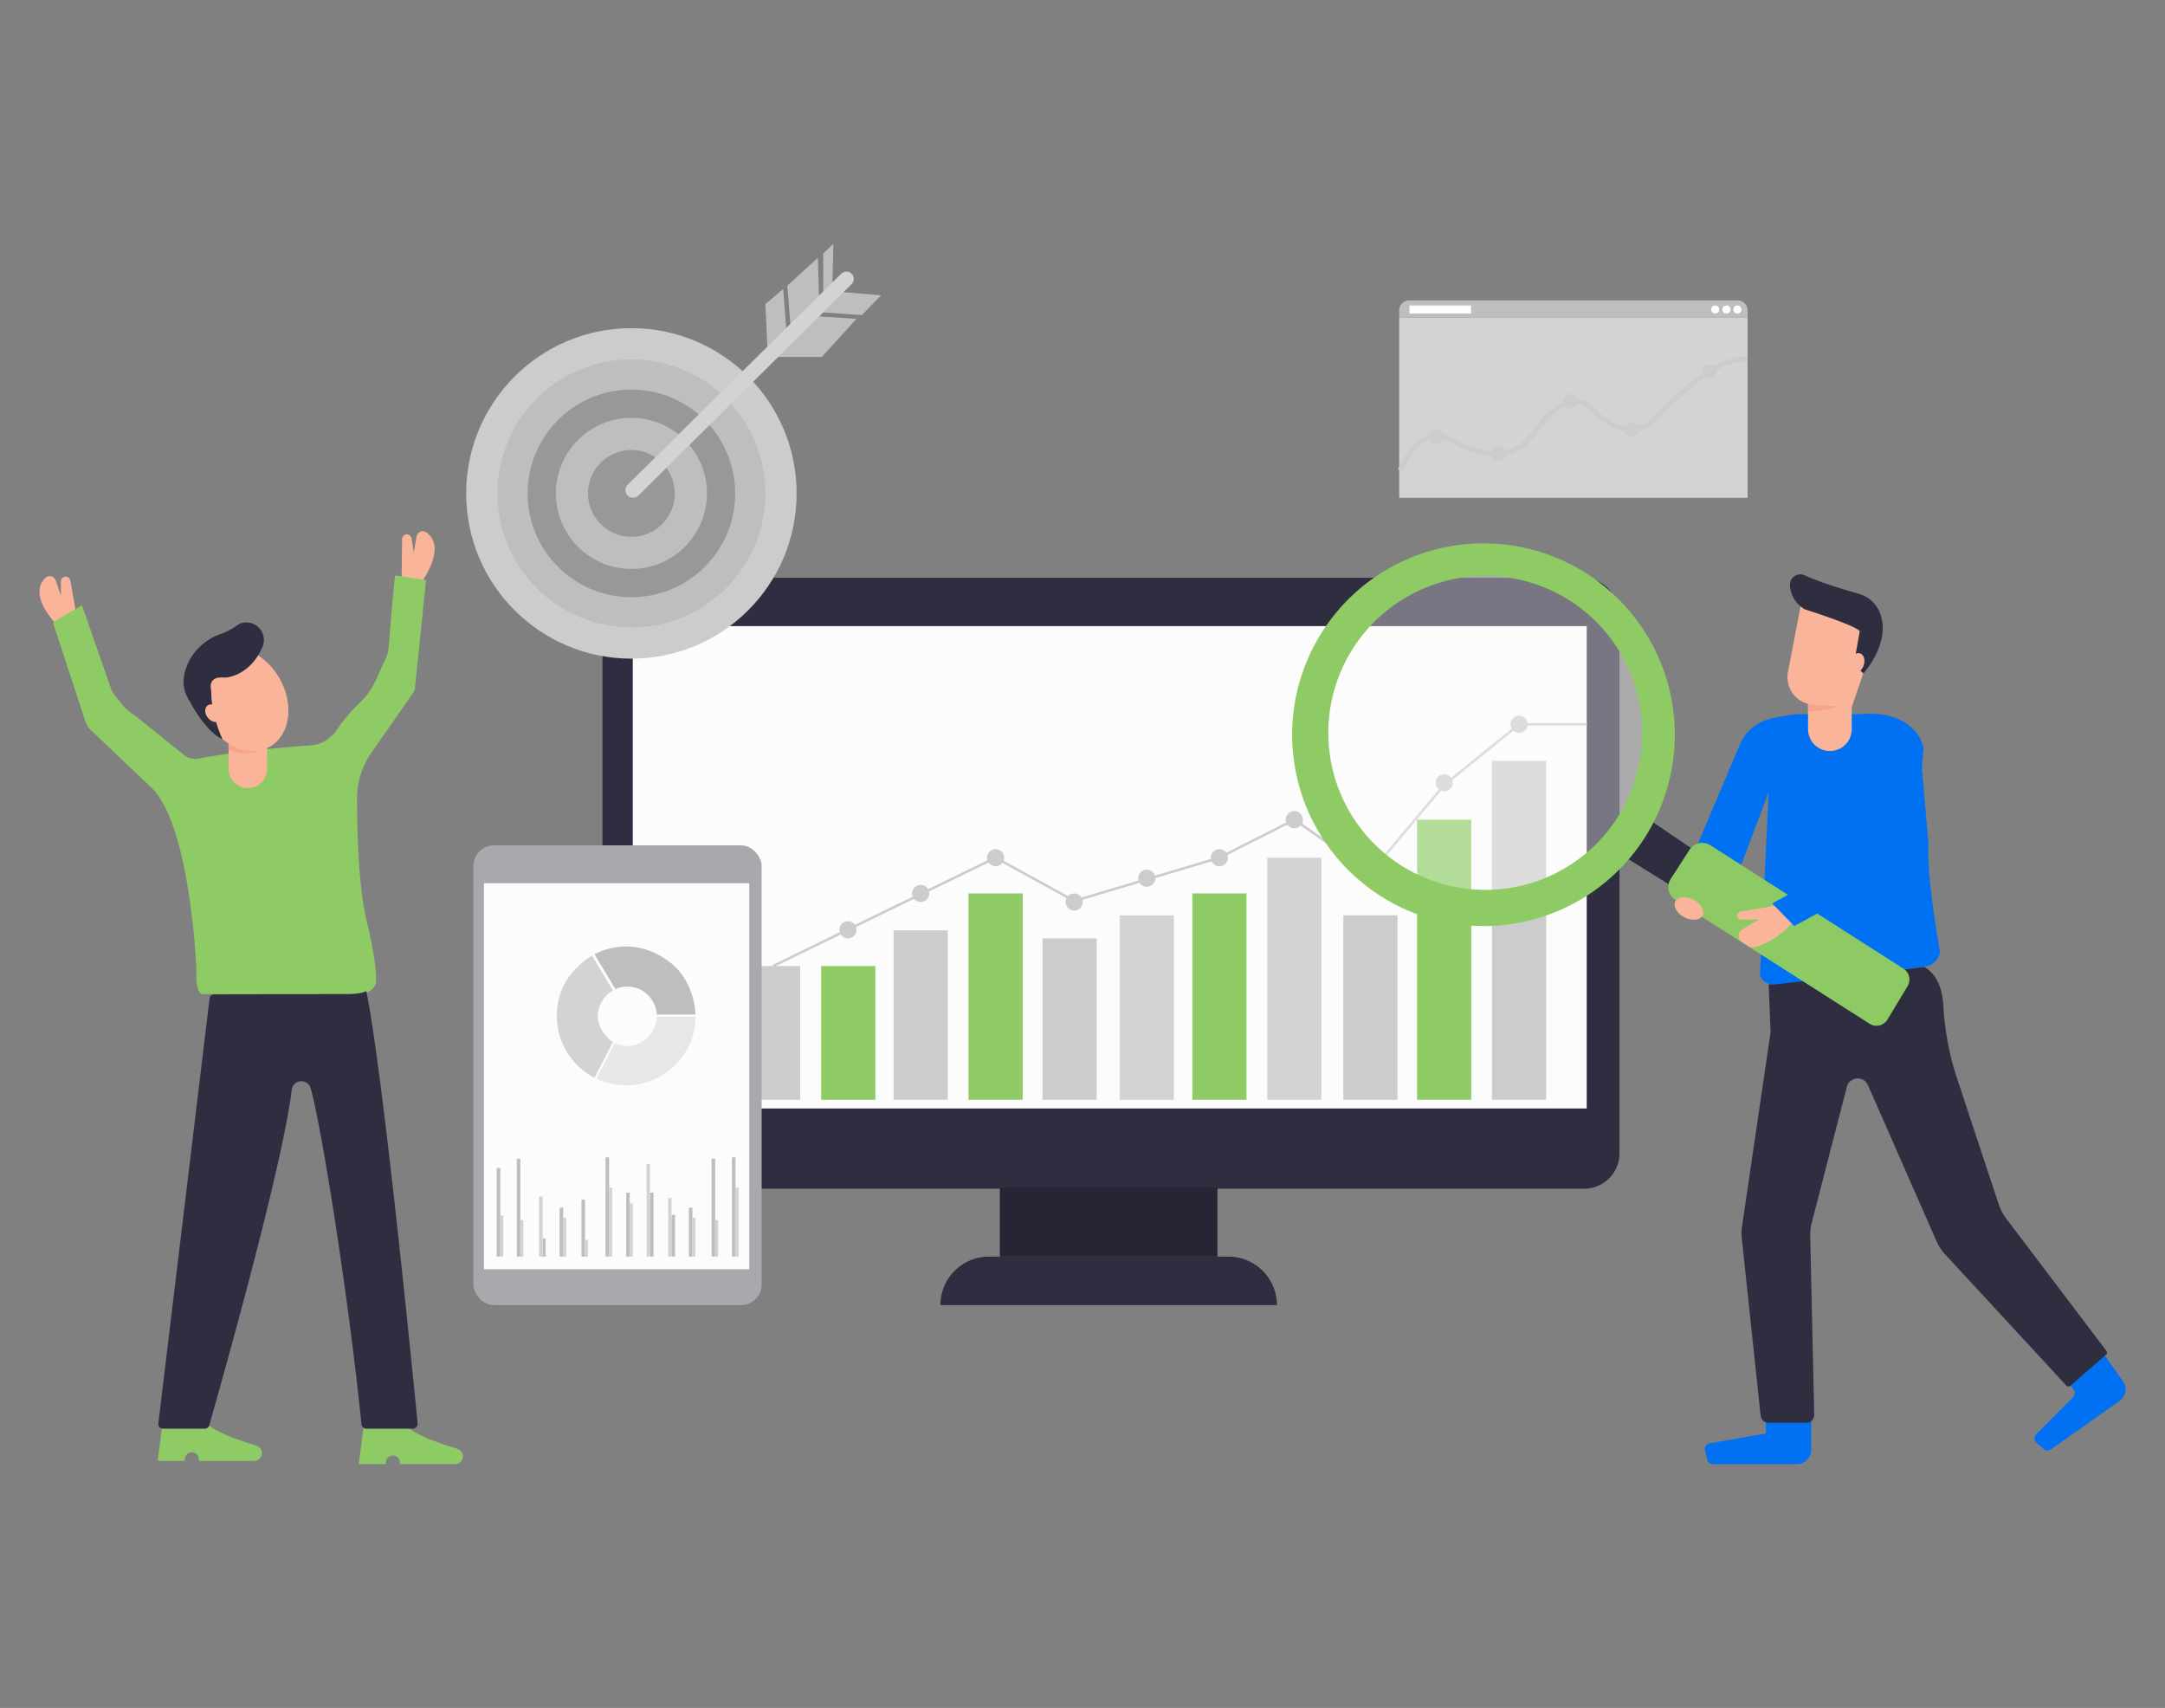 <svg id="a9baf046-cd6a-4cce-98d2-c9dff92221c8" data-name="Layer 1" xmlns="http://www.w3.org/2000/svg" width="865.76" height="682.89" viewBox="0 0 865.76 682.89"><rect x="0" y="0" width="865.76" height="682.89" fill="#808080" stroke="none"/><path d="M706.18,565.7v7.43l-22.76,4a2.51,2.51,0,0,0-1.7,2.37l.85,3.41a2.49,2.49,0,0,0,2.5,2.5H718.6a5.67,5.67,0,0,0,5.67-5.67v-14Z" fill="#0071f2"/><path d="M826.06,551.22l3.22,4.55a2.23,2.23,0,0,1-.24,2.83l-15,15.07a2.51,2.51,0,0,0,0,2.92l2.66,2.3a2.51,2.51,0,0,0,3.48.6l27.4-19.34a5.67,5.67,0,0,0,1.36-7.91l-8.09-11.45Z" fill="#0071f2"/><path d="M707.27,393.6l.76,19.13-11.44,77.85a17.28,17.28,0,0,0-.08,4.37l7.55,71.13a3.08,3.08,0,0,0,3.07,2.75h15.28a3.08,3.08,0,0,0,3.08-3.15L723.88,494a17.29,17.29,0,0,1,.54-4.75l14.11-54.71a4.48,4.48,0,0,1,8.43-.68l27.44,62.42a19.36,19.36,0,0,0,3.49,5.32L826.31,554A1.18,1.18,0,0,0,828,554l14.15-12.3a1.18,1.18,0,0,0,.16-1.6l-40.12-53a19.21,19.21,0,0,1-2.92-5.56l-16.84-50.89a112.85,112.85,0,0,1-5.32-28.72c-.34-5.66-2.07-12.12-7.62-15.32Z" fill="#2f2e41"/><path d="M707.27,316.7l-3.45,72.52c0,2.71,3,4.77,6.32,4.38l59-7c4.19-.52,7.08-3.66,6.48-7.06-1.81-10.39-5.14-31.43-4.46-42.35l-3.25-37.63s-.47-16.05-24.17-14H718.4a67.22,67.22,0,0,0-10.55,1.86,17.51,17.51,0,0,0-12.08,10.22L679,337.28l17.28,8.54Z" fill="#0071f2"/><polygon points="648.9 342.12 672.06 356.52 680.72 342.12 658.42 326.99 648.9 342.12" fill="#2f2e41"/><rect x="240.91" y="231" width="406.71" height="244.29" rx="14.14" fill="#2f2e41"/><rect x="253.04" y="250.34" width="381.48" height="192.86" fill="#fcfcfc"/><rect x="596.63" y="304.21" width="21.66" height="135.51" fill="#ccc"/><rect x="566.67" y="327.72" width="21.66" height="112" fill="#8ecb64"/><rect x="537.18" y="365.98" width="21.66" height="73.75" fill="#ccc"/><rect x="506.76" y="342.93" width="21.66" height="96.79" fill="#d1d3d4"/><rect x="476.8" y="357.22" width="21.66" height="82.5" fill="#8ecb64"/><rect x="447.76" y="365.98" width="21.66" height="73.75" fill="#d1d3d4"/><rect x="416.88" y="375.19" width="21.66" height="64.53" fill="#ccc"/><rect x="387.3" y="357.22" width="21.66" height="82.5" fill="#8ecb64"/><rect x="357.34" y="371.97" width="21.66" height="67.75" fill="#ccc"/><rect x="328.38" y="386.26" width="21.66" height="53.47" fill="#8ecb64"/><rect x="298.32" y="386.26" width="21.66" height="53.47" fill="#ccc"/><rect x="189.28" y="338" width="115.29" height="183.83" rx="8.24" fill="#a7a9ac"/><rect x="193.53" y="353.14" width="106.09" height="154.35" fill="#fcfcfc"/><circle cx="252.49" cy="197.28" r="66.07" fill="#ccc"/><circle cx="252.49" cy="197.28" r="53.58" fill="#bcbec0"/><circle cx="252.49" cy="197.28" r="41.5" opacity="0.2"/><circle cx="252.49" cy="197.28" r="30.21" fill="#bcbec0"/><circle cx="252.49" cy="197.28" r="17.36" opacity="0.2"/><polygon points="314.39 131.21 313.2 115.57 306.06 121.57 306.85 138.66 311.21 142.73 328.63 142.73 342.49 127.5 327.57 126.51 329.18 124.91 344.63 126 352.34 118.07 337.36 116.8 332.88 112.96 333.27 97.5 329.2 101.36 329.2 116.59 327.49 118.28 327.06 103.07 314.84 114.21 316.06 129.57 314.39 131.21" fill="#bcbec0"/><path d="M250.88,198h0a3.08,3.08,0,0,0,4.45.12l85.21-84.52a2.93,2.93,0,0,0,0-4.15h0a2.94,2.94,0,0,0-4.14,0L251,193.79A3.08,3.08,0,0,0,250.88,198Z" fill="#d1d3d4"/><polyline points="309.15 386.26 398.13 342.93 429.57 360.23 487.63 342.93 517.59 327.72 548.01 348.98 577.51 313.89 607.47 289.6 634.52 289.6" fill="none" stroke="#ccc" stroke-miterlimit="10"/><circle cx="339.1" cy="371.76" r="3.43" fill="#ccc"/><circle cx="368.17" cy="357.22" r="3.43" fill="#ccc"/><circle cx="398.13" cy="342.93" r="3.43" fill="#ccc"/><circle cx="429.57" cy="360.65" r="3.43" fill="#ccc"/><circle cx="458.59" cy="351.14" r="3.43" fill="#ccc"/><circle cx="487.63" cy="342.93" r="3.43" fill="#ccc"/><circle cx="517.59" cy="327.72" r="3.43" fill="#ccc"/><circle cx="577.51" cy="313" r="3.43" fill="#ccc"/><circle cx="607.47" cy="289.6" r="3.43" fill="#ccc"/><path d="M245.1,396l-8.32-13.87s-18.17,9.47-13.31,30.91a28.65,28.65,0,0,0,14.27,17.94l7.36-14.35s-7.19-4.58-5.85-12.44A12.33,12.33,0,0,1,245.1,396Z" fill="#d1d3d4"/><path d="M246.08,395.47l-8.32-13.92s14.86-8.94,30.55,3.54c0,0,9.16,6.52,9.79,20.55H262.69a12.25,12.25,0,0,0-6.95-10.14A12,12,0,0,0,246.08,395.47Z" fill="#bcbec0"/><path d="M238.48,431.31,245.89,417s6,3.78,12.66-1.74a12.22,12.22,0,0,0,4.14-8.73H278.1s1,15.5-15.07,24.42A28.13,28.13,0,0,1,238.48,431.31Z" fill="#e6e7e8"/><rect x="198.63" y="467" width="1.43" height="35.43" fill="#bcbec0"/><rect x="206.66" y="463.28" width="1.43" height="39.14" fill="#bcbec0"/><rect x="284.56" y="463.28" width="1.43" height="39.14" fill="#bcbec0"/><rect x="223.79" y="482.86" width="1.43" height="19.57" fill="#bcbec0"/><rect x="275.46" y="482.86" width="1.43" height="19.57" fill="#bcbec0"/><rect x="232.52" y="479.68" width="1.43" height="22.75" fill="#bcbec0"/><rect x="242.16" y="462.75" width="1.43" height="39.68" fill="#bcbec0"/><rect x="292.7" y="462.75" width="1.43" height="39.68" fill="#bcbec0"/><rect x="250.4" y="476.86" width="1.43" height="25.57" fill="#bcbec0"/><rect x="259.88" y="476.86" width="1.43" height="25.57" fill="#bcbec0"/><rect x="216.99" y="495.12" width="1.21" height="7.3" fill="#bcbec0"/><rect x="268.52" y="485.71" width="1.43" height="16.71" fill="#bcbec0"/><rect x="200.06" y="486" width="1.21" height="16.43" fill="#d1d3d4"/><rect x="208.09" y="487.82" width="1.21" height="14.61" fill="#d1d3d4"/><rect x="285.99" y="487.82" width="1.21" height="14.61" fill="#d1d3d4"/><rect x="225.22" y="486.86" width="1.21" height="15.57" fill="#d1d3d4"/><rect x="276.89" y="486.86" width="1.21" height="15.57" fill="#d1d3d4"/><rect x="233.95" y="495.75" width="1.21" height="6.68" fill="#d1d3d4"/><rect x="243.59" y="474.86" width="1.21" height="27.57" fill="#d1d3d4"/><rect x="294.13" y="474.86" width="1.21" height="27.57" fill="#d1d3d4"/><rect x="251.83" y="481.14" width="1.21" height="21.29" fill="#d1d3d4"/><rect x="215.56" y="478.39" width="1.43" height="24.04" fill="#d1d3d4"/><rect x="258.56" y="465.43" width="1.32" height="37" fill="#d1d3d4"/><rect x="267.2" y="479" width="1.32" height="23.43" fill="#d1d3d4"/><rect x="399.84" y="474.86" width="87" height="27.57" fill="#2f2e41"/><rect x="399.84" y="474.86" width="87" height="27.57" opacity="0.2"/><path d="M395.46,502.43h95.76a19.41,19.41,0,0,1,19.41,19.41v0a0,0,0,0,1,0,0H376.06a0,0,0,0,1,0,0v0a19.41,19.41,0,0,1,19.41-19.41Z" fill="#2f2e41"/><rect x="559.52" y="126.96" width="139.32" height="72.09" fill="#d1d3d4"/><path d="M563.49,120.11H694.86a4,4,0,0,1,4,4V127a0,0,0,0,1,0,0H559.52a0,0,0,0,1,0,0v-2.88A4,4,0,0,1,563.49,120.11Z" fill="#bcbec0"/><rect x="563.63" y="122.14" width="24.64" height="3.21" fill="#fff"/><circle cx="685.88" cy="123.75" r="1.61" fill="#fff"/><circle cx="690.38" cy="123.75" r="1.61" fill="#fff"/><circle cx="694.77" cy="123.75" r="1.61" fill="#fff"/><path d="M560,188.09s4.91-14,15.72-13.71a9.35,9.35,0,0,1,4.55,1.41c4.47,2.68,18.19,9.75,28.1,2.49a44.17,44.17,0,0,0,8.15-9.21s9.41-12.54,18.18-7.35a10.2,10.2,0,0,1,2.33,2c2.09,2.32,9.54,9.66,18.38,7.48a14.65,14.65,0,0,0,7.17-4.38c5.4-5.83,24.19-25,36.21-23" fill="none" stroke="#ccc" stroke-miterlimit="10" stroke-width="2"/><circle cx="574.24" cy="174.53" r="2.89" fill="#ccc"/><circle cx="599.41" cy="181.4" r="2.89" fill="#ccc"/><circle cx="627.94" cy="160.4" r="2.89" fill="#ccc"/><circle cx="652.56" cy="171.64" r="2.89" fill="#ccc"/><circle cx="683.63" cy="148.61" r="2.89" fill="#ccc"/><path d="M675.63,339.79l-7.49,11.6a6.06,6.06,0,0,0,1.83,8.42l77.65,49.5a5.13,5.13,0,0,0,7.16-1.68l8-13.31a5.14,5.14,0,0,0-1.59-7L684,338A6.08,6.08,0,0,0,675.63,339.79Z" fill="#8ecb64"/><path d="M675.63,339.79l-7.49,11.6a6.06,6.06,0,0,0,1.83,8.42l77.65,49.5a5.13,5.13,0,0,0,7.16-1.68l8-13.31a5.14,5.14,0,0,0-1.59-7L684,338A6.08,6.08,0,0,0,675.63,339.79Z" fill="#8ecb64" opacity="0.2"/><path d="M712.15,361.72,696,364.47a1.61,1.61,0,0,0-1.34,1.58h0a1.62,1.62,0,0,0,1.61,1.62h7.14l-6.66,3.94a3,3,0,0,0-.09,5.11l2.55,1.62a3,3,0,0,0,2.41.37A29.46,29.46,0,0,0,717.3,368Z" fill="#f9b499"/><path d="M740.44,343.86l-31.75,17.35,8.82,9.06L761.87,346c2.1-1,3.4-2.66,3.56-4.41l3.77-42.23s-.65-6.62-8.09-10.81c-3.85-2.16-9.53-1.9-12.57.81s-5.75,8-4.55,18.24l.37,30.06C744.39,340,743,342.27,740.44,343.86Z" fill="#0071f2"/><path d="M731.75,300.28h0a8.74,8.74,0,0,1-8.74-8.74v-11l17.48,2.21v8.75A8.74,8.74,0,0,1,731.75,300.28Z" fill="#f9b499"/><ellipse cx="675.36" cy="363.2" rx="3.96" ry="6.13" transform="translate(42.13 795.7) rotate(-62.6)" fill="#f9b499"/><circle cx="593.24" cy="293.76" r="64.59" fill="#fcfcfc" opacity="0.35"/><path d="M723,284.27v-2.85a84.28,84.28,0,0,0,12.76.57A28.17,28.17,0,0,1,723,284.27Z" fill="#f7a48b"/><path d="M720.18,241.7,715,268.53a11.08,11.08,0,0,0,10.11,13.25l15.36,1,6.61-19.29c1.74-5.1-.31-11.31-5.36-13.2Z" fill="#f9b499"/><path d="M715.77,234.32a12.07,12.07,0,0,0,5.92,9.3s20.57,6.47,22,8.77l-1.6,9a8.07,8.07,0,0,0,3.08,7.85h0s11-12,6.73-23.86a12.87,12.87,0,0,0-8.67-8c-5.63-1.58-15.47-4.53-21.49-7.33A4.2,4.2,0,0,0,715.77,234.32Z" fill="#2f2e41"/><ellipse cx="742.48" cy="265.2" rx="4.15" ry="2.95" transform="translate(233.6 867.39) rotate(-69.46)" fill="#f9b499"/><path d="M24.35,251.49s-14-12.8-6.21-20.43a2.49,2.49,0,0,1,4.1.94l2.11,6.1v-5.65a1.9,1.9,0,0,1,2.09-1.9h0a1.92,1.92,0,0,1,1.69,1.57l2.92,16.55Z" fill="#f9b499"/><path d="M167.66,234.05s11.7-14.89,2.81-21.16a2.48,2.48,0,0,0-3.89,1.59l-1.09,6.36-.92-5.58a1.9,1.9,0,0,0-2.37-1.53h0a1.9,1.9,0,0,0-1.41,1.81l-.2,16.81Z" fill="#f9b499"/><path d="M65.23,567.21l-2.17,16.9H73.89v-.62a2.82,2.82,0,0,1,3.25-2.78h0a2.81,2.81,0,0,1,2.38,2.78v.62h22.07a3.13,3.13,0,0,0,3.13-3.13h0a3.14,3.14,0,0,0-2.24-3c-4.28-1.27-13.62-4.28-18.13-7.44a11.52,11.52,0,0,0-5.58-2.13Z" fill="#8ecb64"/><path d="M145.63,568.5l-2.16,16.89H154.3v-.61a2.82,2.82,0,0,1,3.24-2.79h0a2.83,2.83,0,0,1,2.39,2.79v.61H182a3.13,3.13,0,0,0,3.13-3.12h0a3.13,3.13,0,0,0-2.24-3c-4.29-1.28-13.63-4.28-18.14-7.45a11.54,11.54,0,0,0-5.57-2.12Z" fill="#8ecb64"/><path d="M21.78,248.44l11-6.38,11.74,33.62a7.51,7.51,0,0,0,1,1.78c3,3.77,3.81,5.61,8.52,8.68l19.53,15.71a7.11,7.11,0,0,0,5.77,1.46c6.23-1.18,21.58-3.7,45.5-5.34a13.83,13.83,0,0,0,9.29-5.36,70.89,70.89,0,0,1,9.84-11.76c5.07-4.91,6-8.27,8.7-14.21,3.94-8.56,1.7-1.11,5.3-36.55l12.41,1.8-4.52,43.84a9.54,9.54,0,0,1-.91,1.65l-16.17,23.2a32.07,32.07,0,0,0-6,18.31c0,13.29.49,36.87,4.3,51.24,0,0,3.44,14,3.32,22,0,3-3.15,5.34-6.95,5.34H81.77s-3.68,1.8-3.22-9.72c0,0-2.3-57.82-18-72.81L36.84,292.38l-.12-.1a8.18,8.18,0,0,1-2.54-3.72L21.37,249.5A.91.91,0,0,1,21.78,248.44Z" fill="#8ecb64"/><path d="M91.4,292.38h15.43a0,0,0,0,1,0,0v15a7.71,7.71,0,0,1-7.71,7.71h0a7.71,7.71,0,0,1-7.71-7.71v-15A0,0,0,0,1,91.4,292.38Z" fill="#f9b499"/><path d="M83.81,399.18a1.83,1.83,0,0,1,1.81-1.6l53.09-.1c6,0,7.77-1.22,7.77-1.22C153.2,429.1,165.23,551,167,569a2,2,0,0,1-2,2.23H146.53a2,2,0,0,1-2-1.82c-4.83-48.33-15.79-118.55-20.31-134.3a3.87,3.87,0,0,0-4.24-2.77h0a3.85,3.85,0,0,0-3.31,3.36c-3.76,31.41-29.59,122.21-33,134.21a1.81,1.81,0,0,1-1.75,1.32H65.12a1.83,1.83,0,0,1-1.81-2Z" fill="#2f2e41"/><path d="M91.4,299.9v-2.61s5.89,4.25,12.95,2.61C104.35,299.9,99.23,302.9,91.4,299.9Z" fill="#f7a48b"/><ellipse cx="97.11" cy="279.55" rx="16.86" ry="21.84" transform="translate(-126.76 86.01) rotate(-30)" fill="#f9b499"/><path d="M81.53,284.86a10.94,10.94,0,0,0,2.82-9.2c-.39-2.49.28-5,4.78-4.79,2,.39,11.36-1.25,15.94-12.52a7,7,0,0,0-9.27-8.93l-.26.12a30.22,30.22,0,0,1-6.84,3.82,22.48,22.48,0,0,0-13,10.78c-3.3,6.5-4.25,14.67,5.53,21Z" fill="#2f2e41"/><path d="M75.11,279S81.65,292.32,89,295.6c0,0-4.54-9.29-4.54-18.92Z" fill="#2f2e41"/><ellipse cx="85.31" cy="285.16" rx="2.86" ry="3.86" transform="translate(-153.84 107.96) rotate(-36.81)" fill="#f9b499"/><path d="M593.24,217.25a76.51,76.51,0,1,0,76.5,76.51A76.51,76.51,0,0,0,593.24,217.25ZM594,355.8A62.77,62.77,0,1,1,656.72,293,62.76,62.76,0,0,1,594,355.8Z" fill="#8ecb64"/></svg>